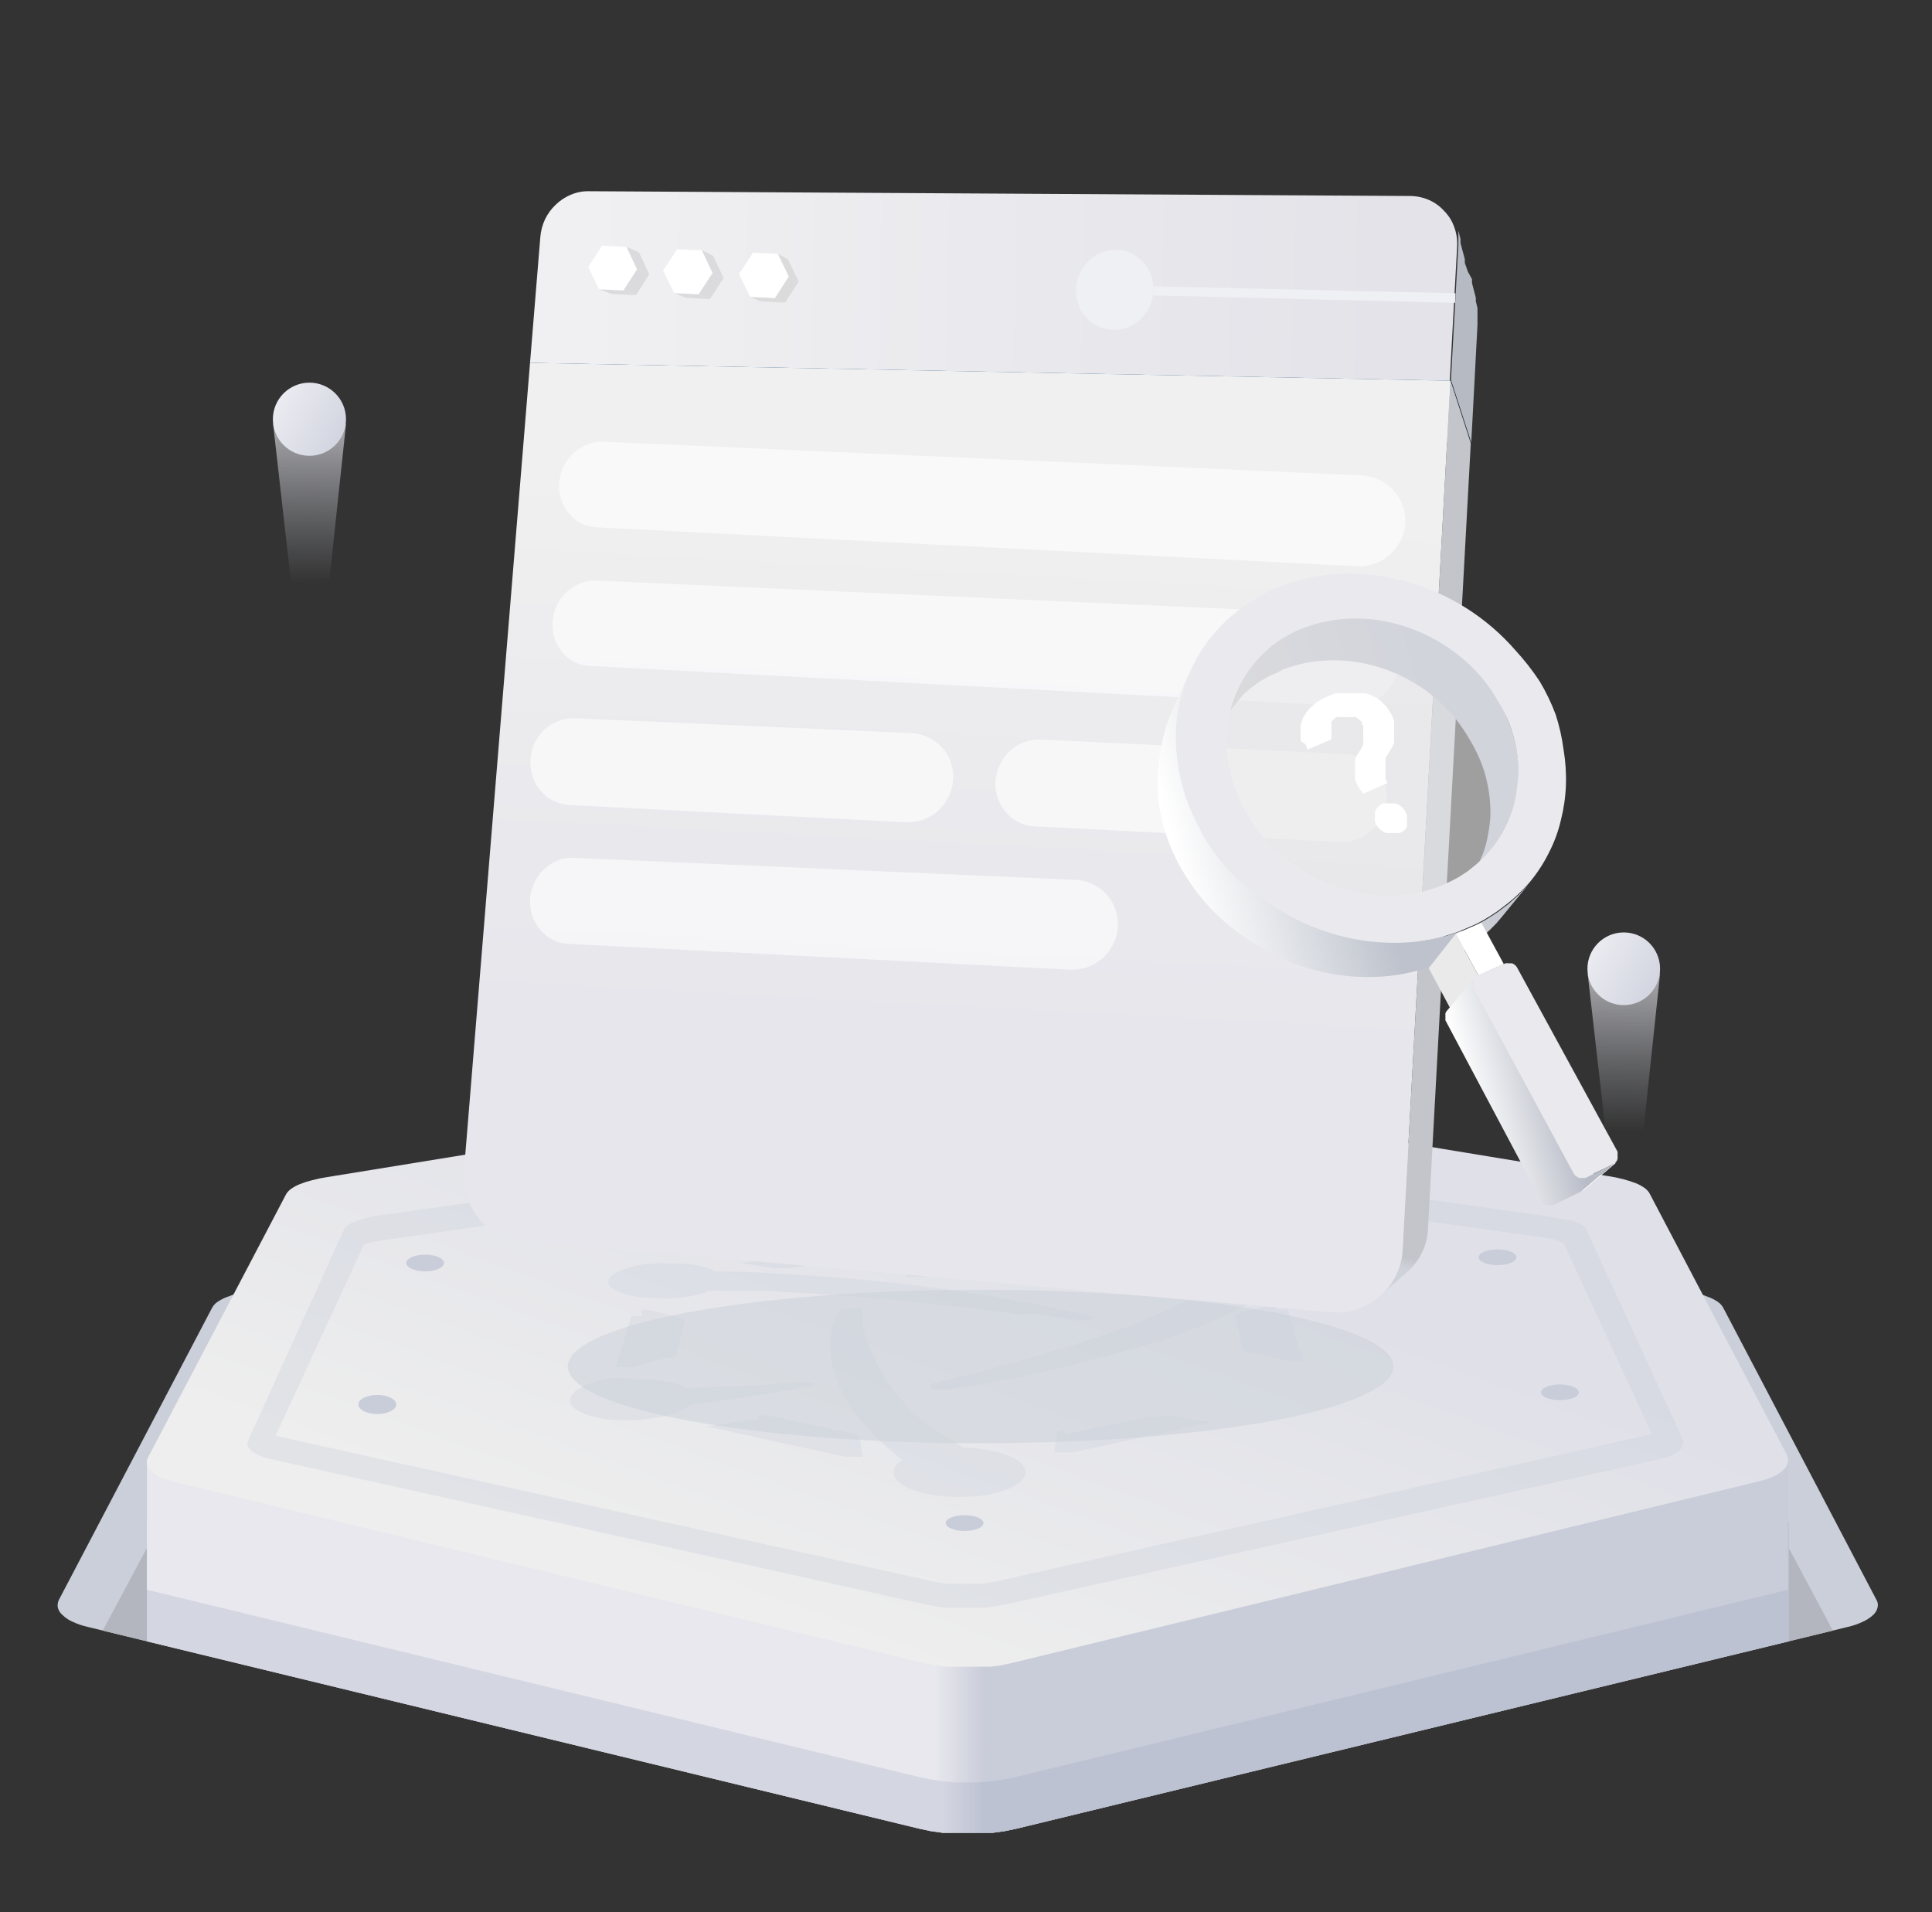 <svg width="97" height="96" viewBox="0 0 97 96" fill="none" xmlns="http://www.w3.org/2000/svg">
<rect x="0" y="0" width="97" height="96" fill="#333333" stroke="none"/>
<g clip-path="url(#clip0_226_34207)">
<path d="M48.584 59.111H49.004H49.424H49.82H50.216L84.272 64.715C84.572 64.715 84.836 64.823 85.088 64.883C85.317 64.945 85.542 65.021 85.76 65.111C85.935 65.173 86.1 65.258 86.252 65.363C86.362 65.437 86.452 65.536 86.516 65.651L94.196 80.291C94.236 80.351 94.263 80.418 94.275 80.488C94.288 80.558 94.285 80.63 94.268 80.699C94.235 80.848 94.155 80.983 94.04 81.083C93.888 81.222 93.713 81.336 93.524 81.419C93.279 81.536 93.022 81.625 92.756 81.683L51.02 91.811L50.444 91.931L49.832 92.015H49.208H48.584H47.96H47.336L46.736 91.931L46.172 91.811L4.424 81.683C4.155 81.625 3.894 81.536 3.644 81.419C3.457 81.339 3.287 81.225 3.14 81.083C3.021 80.984 2.937 80.85 2.9 80.699C2.878 80.559 2.904 80.415 2.972 80.291L10.652 65.651C10.717 65.536 10.807 65.437 10.916 65.363C11.069 65.258 11.234 65.173 11.408 65.111C11.627 65.021 11.852 64.945 12.08 64.883C12.32 64.823 12.596 64.763 12.896 64.715L46.964 59.231H47.348H47.756H48.164L48.584 59.111Z" fill="#CBCFD9"/>
<path d="M46.172 91.812L46.736 91.932L47.336 92.016H47.96H48.584H49.208H49.832L50.444 91.932L51.02 91.812L92.024 81.864L85.04 68.784C84.971 68.679 84.882 68.589 84.776 68.52C84.628 68.426 84.471 68.346 84.308 68.28C84.097 68.196 83.88 68.124 83.66 68.064L82.88 67.908L50.156 62.736H49.772H49.388H47.792H47.396H47.036L14.312 67.908C14.024 67.908 13.76 68.004 13.52 68.064C13.3 68.124 13.084 68.196 12.872 68.28C12.709 68.346 12.553 68.426 12.404 68.52C12.302 68.589 12.216 68.679 12.152 68.784L5.156 81.864L46.172 91.812Z" fill="#B3B6BE"/>
<path d="M7.377 82.404L46.173 91.812L46.737 91.932L47.337 92.016H47.961H48.585H49.209H49.833L50.445 91.932L51.021 91.812L89.817 82.404V76.404H7.377V82.404Z" fill="url(#paint0_linear_226_34207)"/>
<path d="M7.377 79.813L46.173 89.221L46.737 89.341L47.337 89.425L47.961 89.485H49.161L49.785 89.425L50.397 89.341L50.973 89.221L89.769 79.813V73.477H7.377V79.813Z" fill="url(#paint1_linear_226_34207)"/>
<path d="M48.584 54H49.34H49.7H50.06L80.78 59.052C81.031 59.089 81.28 59.141 81.524 59.208C81.728 59.261 81.928 59.325 82.124 59.4C82.281 59.462 82.43 59.543 82.568 59.64C82.663 59.708 82.745 59.794 82.808 59.892L89.744 73.092C89.785 73.213 89.785 73.343 89.744 73.464C89.712 73.6 89.636 73.722 89.528 73.812C89.393 73.935 89.239 74.036 89.072 74.112C88.848 74.214 88.615 74.294 88.376 74.352L50.78 83.496L50.264 83.604C50.082 83.64 49.898 83.664 49.712 83.676H49.148H48.584H48.02H47.456L46.916 83.604L46.4 83.496L8.744 74.4C8.505 74.342 8.272 74.262 8.048 74.16C7.88 74.081 7.722 73.98 7.58 73.86C7.48 73.766 7.409 73.645 7.376 73.512C7.353 73.383 7.379 73.251 7.448 73.14L14.372 59.94C14.436 59.842 14.517 59.756 14.612 59.688C14.751 59.591 14.899 59.511 15.056 59.448C15.252 59.37 15.452 59.306 15.656 59.256C15.901 59.189 16.149 59.137 16.4 59.1L47.132 54.108H47.48H47.84H48.584V54Z" fill="url(#paint2_linear_226_34207)"/>
<g opacity="0.4">
<path d="M48.416 58.188H48.992H49.268H49.532L77.612 62.148L78.14 62.244L78.5 62.4L82.94 72L50.072 79.38C49.947 79.416 49.818 79.44 49.688 79.452L49.28 79.512H48.848H47.984H47.552L47.156 79.452C47.026 79.44 46.897 79.416 46.772 79.38L13.832 72.084L18.272 62.484L18.656 62.364L19.196 62.268L47.3 58.26H47.564H47.828H48.404M48.404 57.06H47.756H47.432C47.332 57.048 47.232 57.048 47.132 57.06L19.064 61.02C18.824 61.02 18.608 61.092 18.416 61.14C18.236 61.181 18.059 61.237 17.888 61.308C17.753 61.351 17.624 61.411 17.504 61.488C17.414 61.533 17.338 61.604 17.288 61.692L12.488 72.252C12.43 72.34 12.408 72.448 12.428 72.552C12.459 72.66 12.521 72.756 12.608 72.828C12.729 72.93 12.867 73.011 13.016 73.068C13.213 73.153 13.418 73.217 13.628 73.26L46.568 80.568L47.024 80.652L47.492 80.712H47.984H48.968H49.46L49.94 80.652L50.396 80.568L83.3 73.26C83.506 73.215 83.707 73.151 83.9 73.068C84.046 73.005 84.183 72.925 84.308 72.828C84.395 72.756 84.457 72.66 84.488 72.552C84.526 72.455 84.526 72.348 84.488 72.252L79.628 61.692C79.578 61.604 79.502 61.533 79.412 61.488C79.292 61.411 79.163 61.351 79.028 61.308C78.831 61.256 78.63 61.22 78.428 61.2C78.236 61.2 78.02 61.116 77.78 61.08L49.7 57.072C49.6 57.06 49.5 57.06 49.4 57.072H49.076H48.416L48.404 57.06Z" fill="#CDD2DB"/>
</g>
<path d="M48.428 76.86C48.952 76.86 49.377 76.683 49.377 76.464C49.377 76.246 48.952 76.068 48.428 76.068C47.905 76.068 47.48 76.246 47.48 76.464C47.48 76.683 47.905 76.86 48.428 76.86Z" fill="#C9CDD9"/>
<path d="M78.32 70.296C78.844 70.296 79.268 70.119 79.268 69.9C79.268 69.681 78.844 69.504 78.32 69.504C77.796 69.504 77.372 69.681 77.372 69.9C77.372 70.119 77.796 70.296 78.32 70.296Z" fill="#C9CDD9"/>
<path d="M75.188 63.517C75.712 63.517 76.136 63.339 76.136 63.121C76.136 62.902 75.712 62.725 75.188 62.725C74.665 62.725 74.24 62.902 74.24 63.121C74.24 63.339 74.665 63.517 75.188 63.517Z" fill="#C9CDD9"/>
<path d="M21.345 63.828C21.868 63.828 22.293 63.64 22.293 63.408C22.293 63.176 21.868 62.988 21.345 62.988C20.821 62.988 20.396 63.176 20.396 63.408C20.396 63.64 20.821 63.828 21.345 63.828Z" fill="#C9CDD9"/>
<path d="M18.944 70.991C19.468 70.991 19.892 70.776 19.892 70.511C19.892 70.246 19.468 70.031 18.944 70.031C18.421 70.031 17.996 70.246 17.996 70.511C17.996 70.776 18.421 70.991 18.944 70.991Z" fill="#C9CDD9"/>
<g opacity="0.4">
<path d="M52.569 62.088H52.809L59.049 63.18H59.169H59.061L57.405 63.444H56.541L52.749 62.772H52.569H52.425H52.329V62.7L52.101 62.256H52.173H52.269H52.533L52.569 62.088Z" fill="#D0D4DE"/>
<path d="M43.701 62.088H43.965H44.073H44.145L43.941 62.652C43.941 62.652 43.941 62.652 43.941 62.724H43.845L43.701 63H43.521L39.729 63.672H38.901L37.233 63.408H37.125H37.041H37.137H37.245L43.485 62.316H43.701V62.088Z" fill="#D0D4DE"/>
<path d="M48.129 60.912C48.47 60.911 48.811 60.935 49.148 60.984C49.437 61.015 49.722 61.071 50.001 61.152C50.205 61.205 50.399 61.29 50.577 61.404C50.637 61.434 50.689 61.478 50.729 61.532C50.768 61.587 50.794 61.65 50.804 61.716C50.803 61.779 50.786 61.841 50.755 61.895C50.723 61.95 50.678 61.996 50.624 62.028C50.468 62.141 50.294 62.226 50.108 62.28C49.851 62.369 49.586 62.434 49.316 62.472C48.99 62.52 48.662 62.548 48.333 62.556L47.84 62.916C47.684 63.036 47.529 63.156 47.385 63.288L46.965 63.66L46.593 64.044C46.57 64.071 46.541 64.091 46.508 64.104H46.377H46.221H45.74H45.584H45.489C45.482 64.085 45.482 64.064 45.489 64.044C45.489 63.876 45.548 63.708 45.584 63.552C45.62 63.397 45.668 63.244 45.728 63.096C45.785 62.957 45.849 62.821 45.92 62.688C45.967 62.547 46.027 62.41 46.1 62.28C45.998 62.246 45.898 62.206 45.8 62.16L45.584 62.016C45.534 61.974 45.49 61.926 45.453 61.872C45.44 61.821 45.44 61.767 45.453 61.716C45.465 61.651 45.492 61.589 45.532 61.535C45.571 61.481 45.622 61.436 45.681 61.404C45.858 61.31 46.048 61.242 46.245 61.2C46.523 61.121 46.809 61.065 47.096 61.032C47.437 60.966 47.782 60.926 48.129 60.912Z" fill="#D0D4DE"/>
<path d="M32.192 65.748H32.48L34.004 66.12L34.16 66.18C34.205 66.19 34.246 66.21 34.28 66.24L34.352 66.312C34.358 66.336 34.358 66.36 34.352 66.384L33.968 67.932C33.976 67.96 33.976 67.989 33.968 68.016L33.86 68.088L33.716 68.16H33.512L31.7 68.64H31.376H31.124H31.004C31.004 68.64 31.004 68.64 30.932 68.64L31.7 66.072H31.76H31.856H31.988H32.24L32.192 65.748Z" fill="#D0D4DE"/>
<path d="M64.101 65.748H64.365H64.485H64.593H64.653L65.409 68.316H65.325H65.205H64.953H64.629L62.829 67.92H62.637L62.481 67.848L62.385 67.776C62.377 67.748 62.377 67.719 62.385 67.692L62.013 66.144C62.006 66.133 62.003 66.121 62.003 66.108C62.003 66.095 62.006 66.083 62.013 66.072C62.03 66.042 62.055 66.017 62.085 66C62.114 65.97 62.152 65.95 62.193 65.94L62.349 65.88L63.885 65.508H64.101V65.748Z" fill="#D0D4DE"/>
<path d="M62.637 63.432C63.001 63.413 63.365 63.413 63.729 63.432C64.045 63.472 64.358 63.536 64.665 63.624C64.888 63.714 65.101 63.827 65.301 63.96C65.45 64.033 65.569 64.157 65.637 64.308C65.654 64.371 65.653 64.437 65.634 64.498C65.615 64.56 65.578 64.615 65.529 64.656C65.388 64.797 65.215 64.9 65.025 64.956C64.756 65.048 64.478 65.112 64.197 65.148C63.843 65.197 63.486 65.225 63.129 65.232C62.204 65.737 61.25 66.185 60.273 66.576C59.193 67.008 58.005 67.416 56.673 67.776C55.341 68.136 53.985 68.52 52.497 68.856C51.009 69.192 49.413 69.48 47.697 69.744H47.397H47.217H47.049H46.905H46.797C46.797 69.744 46.713 69.684 46.701 69.648C46.693 69.636 46.69 69.621 46.69 69.606C46.69 69.592 46.693 69.577 46.701 69.564C46.701 69.564 46.701 69.504 46.797 69.48L47.001 69.408L47.637 69.264L48.261 69.108L48.885 68.952L49.473 68.808L50.901 68.4L52.341 67.992L53.889 67.524L55.461 67.008C56.073 66.804 56.661 66.6 57.141 66.396C57.621 66.192 58.101 66 58.521 65.808C58.941 65.616 59.301 65.436 59.613 65.256C59.896 65.098 60.169 64.922 60.429 64.728L60.285 64.632L60.177 64.524L60.105 64.428C60.094 64.393 60.094 64.356 60.105 64.32C60.093 64.255 60.1 64.187 60.126 64.125C60.151 64.064 60.194 64.01 60.249 63.972C60.408 63.851 60.586 63.758 60.777 63.696C61.05 63.606 61.331 63.542 61.617 63.504C61.955 63.462 62.296 63.438 62.637 63.432Z" fill="#D0D4DE"/>
<path d="M32.037 69.264C32.281 69.251 32.525 69.251 32.769 69.264C32.994 69.282 33.219 69.314 33.441 69.36C33.636 69.391 33.829 69.439 34.017 69.504C34.173 69.553 34.322 69.621 34.461 69.708L35.901 69.636L37.329 69.6L38.745 69.504L40.125 69.384H40.473H40.641H40.773H40.857C40.866 69.411 40.866 69.441 40.857 69.468C40.862 69.479 40.865 69.492 40.865 69.504C40.865 69.516 40.862 69.529 40.857 69.54L40.737 69.612C40.673 69.62 40.608 69.62 40.545 69.612L38.973 69.9L37.449 70.14L35.997 70.344L34.653 70.524C34.495 70.651 34.322 70.755 34.137 70.836C33.896 70.94 33.647 71.024 33.393 71.088C32.754 71.23 32.102 71.302 31.449 71.304C31.047 71.308 30.646 71.28 30.249 71.22C29.928 71.172 29.614 71.088 29.313 70.968C29.099 70.893 28.907 70.77 28.749 70.608C28.692 70.553 28.652 70.484 28.633 70.407C28.614 70.331 28.616 70.251 28.641 70.176C28.714 69.992 28.85 69.839 29.025 69.744C29.265 69.596 29.523 69.479 29.793 69.396C30.139 69.295 30.492 69.219 30.849 69.168C31.246 69.176 31.643 69.208 32.037 69.264Z" fill="#D0D4DE"/>
<path d="M58.221 71.064H58.569H58.677L60.693 71.388H60.837C60.873 71.382 60.909 71.382 60.945 71.388H60.825L53.829 72.924H53.541H53.217H53.085H53.001H52.941C52.935 72.905 52.935 72.884 52.941 72.865L53.061 72.049C53.056 72.017 53.056 71.984 53.061 71.953L53.157 71.868L53.313 71.796L53.541 72.001L57.705 71.112H57.825H58.221V71.064Z" fill="#D0D4DE"/>
<path d="M38.037 71.064H38.433H38.553L42.717 71.953L42.921 72.013L43.077 72.085L43.173 72.168C43.18 72.184 43.183 72.2 43.183 72.216C43.183 72.233 43.18 72.249 43.173 72.264L43.293 73.081C43.299 73.1 43.299 73.121 43.293 73.141H43.197H43.065H42.753H42.453L35.457 71.605H35.349C35.349 71.605 35.277 71.605 35.265 71.605H35.337H35.445H35.589L37.605 71.281H37.725H38.073L38.037 71.064Z" fill="#D0D4DE"/>
<path d="M42.729 65.688H42.969H43.173L43.317 65.76C43.317 65.76 43.317 65.76 43.317 65.832V66.072V66.323C43.323 66.403 43.323 66.484 43.317 66.564L43.389 66.791C43.389 66.948 43.473 67.127 43.533 67.308C43.593 67.487 43.677 67.716 43.785 67.944C43.888 68.185 44.004 68.422 44.133 68.651C44.276 68.925 44.436 69.19 44.613 69.444C44.831 69.761 45.067 70.066 45.321 70.356C45.578 70.653 45.855 70.934 46.149 71.195C46.517 71.486 46.901 71.754 47.301 71.999C47.649 72.242 48.009 72.466 48.381 72.671C48.783 72.678 49.185 72.718 49.581 72.791C49.913 72.845 50.239 72.933 50.553 73.055C50.798 73.136 51.026 73.263 51.225 73.427C51.37 73.544 51.464 73.711 51.489 73.895C51.484 73.988 51.461 74.078 51.42 74.161C51.378 74.244 51.32 74.317 51.249 74.376C51.039 74.553 50.799 74.691 50.541 74.784C50.198 74.91 49.845 75.002 49.485 75.059C48.613 75.188 47.728 75.188 46.857 75.059C46.496 75.002 46.143 74.91 45.801 74.784C45.542 74.691 45.302 74.553 45.093 74.376C44.999 74.302 44.93 74.202 44.894 74.088C44.858 73.975 44.856 73.854 44.889 73.74C44.909 73.681 44.941 73.628 44.985 73.584C45.022 73.53 45.066 73.481 45.117 73.439L45.297 73.296C44.549 72.718 43.865 72.062 43.257 71.34C42.761 70.765 42.356 70.117 42.057 69.419C41.815 68.842 41.688 68.222 41.685 67.596C41.69 67 41.817 66.412 42.057 65.868C42.064 65.848 42.075 65.831 42.09 65.816C42.104 65.802 42.121 65.791 42.141 65.784C42.184 65.754 42.233 65.734 42.285 65.724H42.501L42.729 65.688Z" fill="#D0D4DE"/>
<path d="M33.62 63.433C33.852 63.421 34.084 63.421 34.316 63.433L34.952 63.517L35.48 63.649C35.624 63.69 35.761 63.751 35.888 63.829C37.556 63.829 39.2 63.937 40.808 64.045C42.416 64.153 44.012 64.297 45.608 64.489C47.204 64.681 48.692 64.885 50.18 65.137C51.668 65.389 53.144 65.689 54.56 66.025H54.74C54.78 66.043 54.813 66.073 54.836 66.109C54.842 66.12 54.844 66.133 54.844 66.145C54.844 66.158 54.842 66.17 54.836 66.181C54.829 66.2 54.818 66.218 54.803 66.232C54.789 66.247 54.772 66.258 54.752 66.265H54.644H54.512H54.188H53.888L53.216 66.157L52.544 66.061L51.884 65.953L51.188 66.001L49.784 65.797L48.092 65.593L46.196 65.401L44.132 65.197C43.424 65.125 42.728 65.077 42.056 65.029C41.384 64.981 40.748 64.933 40.112 64.909L38.3 64.801C37.712 64.801 37.1 64.801 36.608 64.801H35.6C35.443 64.877 35.278 64.938 35.108 64.981C34.911 65.035 34.711 65.075 34.508 65.101C34.286 65.142 34.062 65.17 33.836 65.185C33.6 65.197 33.364 65.197 33.128 65.185C32.763 65.181 32.399 65.157 32.036 65.113C31.75 65.073 31.469 65.005 31.196 64.909C31.002 64.852 30.822 64.754 30.668 64.621C30.618 64.578 30.581 64.521 30.562 64.457C30.542 64.393 30.542 64.325 30.56 64.261C30.632 64.112 30.75 63.99 30.896 63.913C31.115 63.799 31.344 63.707 31.58 63.637C31.887 63.55 32.2 63.486 32.516 63.445C32.884 63.422 33.252 63.418 33.62 63.433Z" fill="#D0D4DE"/>
</g>
<path opacity="0.5" d="M49.233 72.456C60.678 72.456 69.957 70.731 69.957 68.604C69.957 66.477 60.678 64.752 49.233 64.752C37.787 64.752 28.509 66.477 28.509 68.604C28.509 70.731 37.787 72.456 49.233 72.456Z" fill="#CBD0D9"/>
</g>
<g clip-path="url(#clip1_226_34207)">
<path d="M70.783 9.84C71.118 9.839 71.449 9.909 71.755 10.044C72.038 10.17 72.292 10.354 72.499 10.584C72.724 10.807 72.897 11.077 73.003 11.376C73.122 11.685 73.175 12.016 73.159 12.348L72.787 19.116L26.611 18.216L27.127 11.916C27.15 11.599 27.232 11.29 27.367 11.004C27.501 10.729 27.684 10.481 27.907 10.272C28.122 10.063 28.375 9.896 28.651 9.78C28.932 9.659 29.234 9.598 29.539 9.6L70.783 9.84Z" fill="url(#paint3_linear_226_34207)"/>
<path d="M74.18 15.96C74.18 15.96 74.18 15.84 74.18 15.792C74.18 15.744 74.18 15.684 74.18 15.624V15.468L74.096 15.12V14.94L74 14.58L73.904 14.208V14.016L73.7 13.644L73.544 13.2V13.008L73.436 12.612L73.328 12.204V12L73.22 11.58V11.748C73.225 11.808 73.225 11.868 73.22 11.928C73.226 11.992 73.226 12.056 73.22 12.12V12.3L72.848 19.068L73.868 22.212L74.192 16.08C74.191 16.04 74.186 16 74.18 15.96Z" fill="#B6BBC3"/>
<path d="M72.823 19.115L73.843 22.259L31.663 21.251L26.611 18.215L72.823 19.115Z" fill="#659FCC"/>
<path d="M72.823 19.115L70.423 62.675C70.412 62.91 70.376 63.144 70.315 63.371C70.26 63.592 70.18 63.805 70.075 64.007C69.981 64.208 69.864 64.397 69.727 64.571C69.598 64.748 69.449 64.909 69.283 65.051L70.663 63.851C70.815 63.718 70.951 63.569 71.071 63.407C71.193 63.251 71.298 63.082 71.383 62.903C71.48 62.721 71.552 62.528 71.599 62.327C71.656 62.124 71.688 61.914 71.695 61.703L73.843 22.271L72.823 19.115Z" fill="url(#paint4_linear_226_34207)"/>
<path d="M72.823 19.115L70.423 62.675C70.409 63.14 70.299 63.598 70.099 64.019C69.905 64.418 69.632 64.773 69.295 65.063C68.953 65.363 68.553 65.59 68.119 65.731C67.686 65.871 67.229 65.921 66.775 65.879L26.107 62.279C25.684 62.248 25.274 62.121 24.907 61.907C24.556 61.708 24.247 61.443 23.995 61.127C23.742 60.789 23.555 60.406 23.443 59.999C23.317 59.583 23.268 59.148 23.299 58.715L26.611 18.215L72.823 19.115Z" fill="url(#paint5_linear_226_34207)"/>
<path d="M31.303 14.579L31.927 14.819L30.715 14.759L30.067 14.52L31.303 14.579Z" fill="#DBDBDD"/>
<path d="M31.459 12.396L31.987 13.524L31.303 14.58L30.067 14.52L29.539 13.404L30.223 12.336L31.459 12.396Z" fill="white"/>
<path d="M31.459 12.396L32.083 12.672L32.599 13.777L31.987 13.524L31.459 12.396Z" fill="#DBDBDD"/>
<path d="M31.987 13.523L32.599 13.775L31.927 14.819L31.303 14.579L31.987 13.523Z" fill="#DBDBDD"/>
<path d="M35.083 14.771L35.647 15.011L34.435 14.951L33.847 14.711L35.083 14.771Z" fill="#DBDBDD"/>
<path d="M35.239 12.564L35.779 13.704L35.083 14.772L33.847 14.712L33.295 13.584L33.991 12.516L35.239 12.564Z" fill="white"/>
<path d="M35.239 12.565L35.803 12.841L36.331 13.957L35.779 13.704L35.239 12.565Z" fill="#DBDBDD"/>
<path d="M35.779 13.703L36.331 13.955L35.647 15.011L35.083 14.771L35.779 13.703Z" fill="#DBDBDD"/>
<path d="M38.912 14.964L39.416 15.192L38.192 15.132L37.664 14.904L38.912 14.964Z" fill="#DBDBDB"/>
<path d="M39.056 12.744L39.608 13.884L38.912 14.964L37.664 14.904L37.1 13.764L37.808 12.684L39.056 12.744Z" fill="white"/>
<path d="M39.056 12.744L39.56 13.02L40.1 14.136L39.608 13.884L39.056 12.744Z" fill="#DBDBDB"/>
<path d="M39.607 13.883L40.099 14.135L39.415 15.191L38.911 14.963L39.607 13.883Z" fill="#DBDBDB"/>
<path d="M56.059 12.552C56.32 12.551 56.579 12.609 56.815 12.72C57.037 12.83 57.237 12.98 57.403 13.164C57.571 13.356 57.705 13.575 57.799 13.812C57.883 14.068 57.92 14.336 57.907 14.604C57.899 14.875 57.833 15.141 57.715 15.384C57.611 15.62 57.46 15.833 57.271 16.008C57.09 16.19 56.873 16.333 56.635 16.428C56.392 16.527 56.13 16.572 55.867 16.56C55.609 16.556 55.355 16.495 55.123 16.38C54.895 16.275 54.69 16.124 54.523 15.936C54.352 15.749 54.221 15.528 54.139 15.288C54.05 15.038 54.009 14.774 54.019 14.508C54.032 14.242 54.097 13.981 54.211 13.74C54.424 13.264 54.81 12.886 55.291 12.684C55.535 12.586 55.797 12.541 56.059 12.552Z" fill="#EFF0F4"/>
<path d="M73.076 14.723L73.052 15.203L57.895 14.831L57.919 14.375L73.076 14.723Z" fill="#EFF0F4"/>
<g opacity="0.6">
<path d="M68.371 23.867C68.679 23.886 68.981 23.963 69.26 24.095C69.525 24.218 69.762 24.393 69.956 24.611C70.161 24.827 70.317 25.085 70.412 25.367C70.52 25.65 70.569 25.953 70.555 26.255C70.534 26.564 70.452 26.866 70.316 27.143C70.185 27.407 70.006 27.643 69.787 27.839C69.566 28.043 69.304 28.198 69.019 28.295C68.733 28.406 68.426 28.451 68.12 28.427L29.936 26.471C29.664 26.459 29.398 26.39 29.155 26.267C28.927 26.137 28.724 25.966 28.555 25.763C28.384 25.558 28.253 25.322 28.172 25.067C28.085 24.796 28.052 24.511 28.076 24.227C28.101 23.94 28.178 23.66 28.303 23.399C28.555 22.9 28.983 22.511 29.503 22.307C29.76 22.209 30.033 22.165 30.308 22.175L68.371 23.867Z" fill="white"/>
</g>
<path opacity="0.6" d="M68.035 30.852C68.343 30.86 68.646 30.933 68.923 31.068C69.188 31.197 69.428 31.372 69.631 31.584C69.837 31.825 69.995 32.101 70.099 32.4C70.2 32.689 70.245 32.994 70.231 33.3C70.208 33.605 70.126 33.902 69.991 34.176C69.861 34.439 69.682 34.675 69.463 34.872C69.236 35.067 68.976 35.221 68.695 35.328C68.406 35.427 68.101 35.472 67.795 35.46L29.611 33.432C29.34 33.423 29.073 33.353 28.831 33.228C28.595 33.109 28.387 32.941 28.219 32.736C28.048 32.531 27.917 32.295 27.835 32.04C27.752 31.768 27.724 31.483 27.751 31.2C27.766 30.912 27.84 30.63 27.967 30.372C28.088 30.123 28.255 29.899 28.459 29.712C28.657 29.53 28.884 29.384 29.131 29.28C29.388 29.182 29.661 29.137 29.935 29.148L68.035 30.852Z" fill="white"/>
<path opacity="0.6" d="M45.764 36.804C46.059 36.823 46.347 36.896 46.616 37.02C46.875 37.146 47.107 37.321 47.3 37.536C47.494 37.747 47.641 37.996 47.732 38.268C47.83 38.551 47.87 38.85 47.852 39.149C47.833 39.447 47.756 39.739 47.624 40.008C47.493 40.271 47.314 40.507 47.096 40.704C46.883 40.899 46.635 41.05 46.364 41.148C46.083 41.246 45.785 41.291 45.488 41.28L28.568 40.416C28.289 40.395 28.016 40.322 27.764 40.2C27.523 40.077 27.311 39.905 27.14 39.696C26.957 39.487 26.822 39.242 26.744 38.976C26.647 38.703 26.61 38.412 26.636 38.124C26.664 37.554 26.915 37.018 27.335 36.632C27.755 36.246 28.31 36.04 28.88 36.06L45.764 36.804Z" fill="white"/>
<g opacity="0.6">
<path d="M53.995 44.172C54.291 44.185 54.581 44.257 54.848 44.383C55.116 44.508 55.356 44.685 55.555 44.904C55.747 45.123 55.898 45.375 55.999 45.648C56.1 45.933 56.141 46.235 56.119 46.536C56.106 46.837 56.028 47.132 55.891 47.4C55.761 47.663 55.582 47.9 55.363 48.096C54.919 48.501 54.332 48.712 53.731 48.684L28.531 47.388C28.255 47.373 27.985 47.3 27.739 47.172C27.496 47.053 27.283 46.881 27.115 46.668C26.935 46.462 26.8 46.221 26.719 45.96C26.634 45.689 26.597 45.404 26.611 45.12C26.636 44.829 26.713 44.544 26.839 44.28C26.966 44.031 27.137 43.808 27.343 43.62C27.529 43.445 27.745 43.303 27.979 43.2C28.24 43.101 28.517 43.056 28.795 43.068L53.995 44.172Z" fill="white"/>
</g>
<path opacity="0.6" d="M67.531 37.859C67.826 37.868 68.116 37.938 68.383 38.063C68.896 38.304 69.296 38.734 69.499 39.263C69.601 39.543 69.642 39.842 69.62 40.139C69.583 40.738 69.311 41.299 68.864 41.699C68.647 41.896 68.393 42.049 68.117 42.148C67.841 42.246 67.548 42.29 67.255 42.275L51.931 41.483C51.65 41.474 51.375 41.4 51.127 41.267C50.879 41.151 50.661 40.978 50.492 40.763C50.312 40.557 50.177 40.316 50.096 40.055C49.998 39.778 49.962 39.483 49.987 39.191C50.013 38.903 50.09 38.623 50.215 38.363C50.454 37.851 50.885 37.454 51.416 37.259C51.68 37.16 51.962 37.115 52.243 37.127L67.531 37.859Z" fill="white"/>
</g>
<g clip-path="url(#clip2_226_34207)">
<path d="M79.712 48.889H83.348L82.232 59.401H80.912L79.712 48.889Z" fill="url(#paint6_linear_226_34207)"/>
<path d="M81.524 50.461C82.532 50.461 83.348 49.644 83.348 48.636C83.348 47.629 82.532 46.812 81.524 46.812C80.517 46.812 79.7 47.629 79.7 48.636C79.7 49.644 80.517 50.461 81.524 50.461Z" fill="url(#paint7_linear_226_34207)"/>
</g>
<g clip-path="url(#clip3_226_34207)">
<g opacity="0.6">
<path d="M64.736 30.241C65.599 29.905 66.511 29.715 67.436 29.677C68.371 29.641 69.306 29.75 70.208 30.001C71.138 30.271 72.023 30.675 72.836 31.201C73.683 31.73 74.447 32.38 75.104 33.133C75.85 33.978 76.439 34.949 76.844 36.001C77.215 37.006 77.39 38.073 77.36 39.145C77.332 40.186 77.091 41.211 76.652 42.157C76.187 43.126 75.51 43.979 74.672 44.653C74.549 44.759 74.421 44.859 74.288 44.953C74.161 45.047 74.029 45.136 73.892 45.217L73.484 45.457L73.052 45.673C72.189 46.066 71.262 46.302 70.316 46.369C69.346 46.45 68.368 46.368 67.424 46.129C66.442 45.88 65.506 45.474 64.652 44.929C63.745 44.385 62.934 43.696 62.252 42.889C61.479 41.98 60.885 40.934 60.5 39.805C60.157 38.753 60.023 37.644 60.104 36.541C60.18 35.486 60.478 34.459 60.98 33.529C61.513 32.609 62.237 31.815 63.104 31.201L63.5 30.937L63.896 30.697L64.316 30.493L64.736 30.241Z" fill="#E8E8E9"/>
</g>
<path d="M75.2 35.113C74.958 34.687 74.677 34.285 74.36 33.913C73.257 32.653 71.809 31.743 70.196 31.297C69.415 31.077 68.606 30.98 67.796 31.009C67.008 31.039 66.231 31.192 65.492 31.465L65.132 31.609L64.784 31.789L64.436 31.981L64.1 32.233C63.89 32.384 63.689 32.548 63.5 32.725C63.309 32.89 63.132 33.07 62.972 33.265C62.809 33.457 62.657 33.657 62.516 33.865C62.384 34.07 62.264 34.282 62.156 34.501L61.184 36.589C61.293 36.387 61.413 36.19 61.544 36.001C61.674 35.799 61.818 35.606 61.976 35.425C62.132 35.204 62.304 34.996 62.492 34.801C62.679 34.635 62.876 34.478 63.08 34.333C63.186 34.252 63.298 34.18 63.416 34.117L63.752 33.925L64.1 33.781L64.436 33.601C65.15 33.329 65.904 33.179 66.668 33.157C67.445 33.125 68.222 33.214 68.972 33.421C69.737 33.631 70.469 33.95 71.144 34.369C71.848 34.813 72.48 35.363 73.016 36.001C73.318 36.379 73.591 36.78 73.832 37.201C74.059 37.583 74.252 37.984 74.408 38.401C74.714 39.234 74.856 40.118 74.828 41.005C74.807 41.311 74.767 41.616 74.708 41.917C74.656 42.215 74.579 42.508 74.48 42.793C74.266 43.348 73.979 43.873 73.628 44.353L75.02 42.517C75.212 42.278 75.381 42.021 75.524 41.749C75.667 41.482 75.791 41.205 75.896 40.921C75.994 40.63 76.074 40.333 76.136 40.033C76.195 39.724 76.231 39.411 76.244 39.097C76.258 38.643 76.23 38.189 76.16 37.741C76.085 37.291 75.968 36.849 75.812 36.421C75.642 35.969 75.438 35.532 75.2 35.113Z" fill="url(#paint8_linear_226_34207)"/>
<path d="M76.856 44.258L75.392 46.046L75.116 46.37L74.804 46.682L74.492 46.982L74.144 47.258L73.808 47.522L73.448 47.75C73.335 47.833 73.214 47.906 73.088 47.966C72.968 48.041 72.844 48.109 72.716 48.17L74.108 46.442L74.492 46.238L74.864 46.01L75.224 45.77L75.572 45.506C75.696 45.42 75.812 45.324 75.92 45.218L76.256 44.918L76.556 44.594C76.662 44.487 76.762 44.375 76.856 44.258Z" fill="url(#paint9_linear_226_34207)"/>
<path d="M74.108 46.441L72.716 48.169L71.96 48.505L73.328 46.777L74.108 46.441Z" fill="#B6C4CE"/>
<path d="M76.1 32.665C76.54 33.145 76.941 33.658 77.3 34.201C77.618 34.732 77.887 35.29 78.104 35.869C78.29 36.44 78.422 37.026 78.5 37.621C78.6 38.216 78.641 38.819 78.62 39.421C78.598 40.013 78.513 40.6 78.368 41.173C78.237 41.74 78.035 42.288 77.768 42.805C77.509 43.328 77.191 43.819 76.82 44.269C76.439 44.713 76.013 45.115 75.548 45.469L75.2 45.733L74.84 45.973L74.468 46.201L74.084 46.405L73.304 46.741C72.329 47.111 71.298 47.314 70.256 47.341C69.179 47.373 68.103 47.244 67.064 46.957C66.017 46.648 65.019 46.191 64.1 45.601C63.114 45.007 62.224 44.266 61.46 43.405C60.586 42.383 59.918 41.201 59.492 39.925C59.111 38.766 58.968 37.541 59.072 36.325C59.173 35.151 59.53 34.012 60.116 32.989C60.713 31.957 61.533 31.072 62.516 30.397C62.662 30.293 62.815 30.197 62.972 30.109L63.44 29.809L63.92 29.581L64.412 29.389C65.39 29.032 66.419 28.833 67.46 28.801C68.522 28.778 69.581 28.912 70.604 29.197C72.738 29.785 74.651 30.992 76.1 32.665ZM76.232 39.037C76.246 38.584 76.218 38.13 76.148 37.681C76.073 37.232 75.957 36.79 75.8 36.361C75.63 35.945 75.425 35.544 75.188 35.161C74.947 34.736 74.665 34.334 74.348 33.961C73.245 32.701 71.798 31.792 70.184 31.345C69.404 31.126 68.594 31.029 67.784 31.057C66.997 31.087 66.219 31.241 65.48 31.513L65.12 31.657L64.772 31.837L64.424 32.029L64.1 32.233C63.386 32.757 62.792 33.428 62.36 34.201C61.928 34.968 61.67 35.82 61.604 36.697C61.532 37.611 61.647 38.529 61.94 39.397C62.252 40.353 62.749 41.238 63.404 42.001C63.975 42.678 64.652 43.257 65.408 43.717C66.151 44.172 66.961 44.508 67.808 44.713C68.591 44.913 69.4 44.994 70.208 44.953C70.998 44.905 71.774 44.719 72.5 44.401L72.86 44.233L73.208 44.053L73.544 43.837C73.659 43.767 73.767 43.687 73.868 43.597C74.222 43.327 74.544 43.017 74.828 42.673C75.111 42.344 75.353 41.982 75.548 41.593C75.745 41.211 75.902 40.809 76.016 40.393C76.123 39.961 76.187 39.519 76.208 39.073" fill="#EAE9EE"/>
<path d="M58.808 35.774L59.744 33.674C59.419 34.415 59.201 35.199 59.096 36.002C58.995 36.836 59.015 37.681 59.156 38.51C59.296 39.382 59.559 40.231 59.936 41.03C60.331 41.896 60.844 42.704 61.46 43.43C62.226 44.282 63.116 45.014 64.1 45.602C65.042 46.194 66.064 46.646 67.136 46.946C68.175 47.232 69.251 47.362 70.328 47.33C71.37 47.302 72.401 47.099 73.376 46.73L72.008 48.458C71.059 48.816 70.058 49.015 69.044 49.046C68 49.081 66.956 48.96 65.948 48.686C64.908 48.405 63.917 47.968 63.008 47.39C61.254 46.338 59.848 44.794 58.964 42.95C58.603 42.188 58.348 41.381 58.208 40.55C58.097 39.754 58.097 38.946 58.208 38.15C58.292 37.333 58.494 36.533 58.808 35.774Z" fill="url(#paint10_linear_226_34207)"/>
<path d="M74.372 46.322L75.5 48.398L74.228 48.974L73.088 46.886L73.328 46.778L74.108 46.442L74.372 46.322Z" fill="white"/>
<path d="M75.499 48.398L74.059 50.078L72.823 50.642L74.227 48.974L75.499 48.398Z" fill="white"/>
<path d="M74.227 48.975L72.823 50.643L71.731 48.603L73.087 46.887L74.227 48.975Z" fill="#EAEAEA"/>
<path d="M81.127 58.383L79.496 59.775H79.436L81.067 58.383H81.127Z" fill="white"/>
<path d="M75.584 48.362C75.639 48.356 75.696 48.356 75.751 48.362H75.92C75.977 48.386 76.029 48.418 76.076 48.459C76.121 48.499 76.157 48.548 76.183 48.602L81.212 57.819C81.217 57.882 81.217 57.947 81.212 58.011C81.218 58.066 81.218 58.123 81.212 58.178C81.2 58.235 81.175 58.289 81.14 58.334C81.101 58.377 81.057 58.413 81.007 58.443L79.567 59.139C79.512 59.151 79.455 59.151 79.4 59.139H79.232L79.064 59.042C79.017 58.996 78.977 58.943 78.944 58.886L73.916 49.575C73.903 49.519 73.903 49.462 73.916 49.407C73.903 49.351 73.903 49.294 73.916 49.239C73.939 49.188 73.967 49.14 73.999 49.094C74.036 49.053 74.081 49.02 74.132 48.998L75.584 48.362Z" fill="#EAEAEE"/>
<path d="M79.616 59.138C79.561 59.15 79.503 59.15 79.448 59.138H79.28L79.112 59.042C79.065 58.995 79.025 58.943 78.992 58.886L73.964 49.574C73.959 49.534 73.959 49.494 73.964 49.454C73.958 49.41 73.958 49.366 73.964 49.322C73.958 49.282 73.958 49.242 73.964 49.202C73.979 49.163 73.999 49.127 74.024 49.094C73.568 49.658 73.1 50.21 72.632 50.762C72.605 50.793 72.584 50.83 72.572 50.87C72.566 50.906 72.566 50.942 72.572 50.978C72.566 51.022 72.566 51.066 72.572 51.11C72.567 51.15 72.567 51.19 72.572 51.23L77.372 60.266C77.405 60.323 77.445 60.375 77.492 60.422C77.537 60.461 77.59 60.49 77.648 60.506C77.703 60.518 77.76 60.518 77.816 60.506C77.867 60.517 77.92 60.517 77.972 60.506L79.376 59.822L81.008 58.43L79.616 59.138Z" fill="url(#paint11_linear_226_34207)"/>
<path d="M69.439 40.334H69.596H69.919H70.076L70.231 40.406L70.364 40.502C70.409 40.533 70.446 40.574 70.472 40.622C70.51 40.661 70.543 40.705 70.567 40.754L70.639 40.91V41.066V41.222V41.378V41.522L70.543 41.642C70.513 41.68 70.477 41.713 70.436 41.738L70.291 41.822H70.135H69.98H69.751H69.596C69.539 41.81 69.485 41.786 69.439 41.75L69.308 41.654C69.262 41.62 69.221 41.58 69.188 41.534C69.15 41.49 69.118 41.442 69.091 41.39C69.067 41.344 69.046 41.296 69.031 41.246C69.027 41.194 69.027 41.142 69.031 41.09V40.922V40.766C69.049 40.721 69.069 40.677 69.091 40.634C69.117 40.589 69.149 40.548 69.188 40.514L69.296 40.406L69.439 40.334Z" fill="white"/>
<path d="M69.08 35.017L69.308 35.173L69.5 35.365C69.573 35.425 69.634 35.498 69.68 35.581C69.739 35.656 69.791 35.736 69.836 35.821L69.932 36.001C69.932 36.001 69.932 36.121 69.992 36.169C69.997 36.225 69.997 36.281 69.992 36.337V36.493C69.992 36.493 69.992 36.601 69.992 36.661V36.817C69.992 36.817 69.992 36.925 69.992 36.973V37.129C69.992 37.129 69.992 37.237 69.992 37.297L69.92 37.453L69.836 37.609L69.74 37.777L69.644 37.921C69.612 37.966 69.584 38.014 69.56 38.065V38.185V38.305V38.413C69.554 38.449 69.554 38.485 69.56 38.521C69.553 38.552 69.553 38.585 69.56 38.617V38.713C69.56 38.713 69.56 38.785 69.56 38.809C69.554 38.845 69.554 38.881 69.56 38.917V39.025V39.121L69.656 39.313L68.456 39.841L68.264 39.601L68.168 39.445L68.096 39.289C68.073 39.238 68.053 39.186 68.036 39.133V38.989C68.03 38.941 68.03 38.893 68.036 38.845C68.036 38.845 68.036 38.749 68.036 38.701C68.036 38.653 68.036 38.605 68.036 38.557V38.413C68.031 38.365 68.031 38.317 68.036 38.269C68.029 38.217 68.029 38.165 68.036 38.113L68.108 37.957L68.204 37.801C68.24 37.756 68.272 37.708 68.3 37.657L68.372 37.513L68.444 37.393V37.273V37.177C68.45 37.141 68.45 37.105 68.444 37.069C68.449 37.037 68.449 37.005 68.444 36.973V36.841C68.444 36.841 68.444 36.841 68.444 36.745C68.448 36.713 68.448 36.681 68.444 36.649V36.553V36.445L68.372 36.337V36.241L68.288 36.169L68.192 36.097L68.084 36.001H67.976H67.868H67.7H67.496H67.376H67.244H67.124L67.016 36.061L66.92 36.145L66.848 36.229C66.842 36.261 66.842 36.293 66.848 36.325C66.846 36.357 66.846 36.389 66.848 36.421V36.529C66.848 36.529 66.848 36.613 66.848 36.649V36.769C66.848 36.769 66.848 36.841 66.848 36.889C66.843 36.925 66.843 36.961 66.848 36.997V37.117L65.648 37.633L65.54 37.357C65.457 37.31 65.377 37.258 65.3 37.201V36.925C65.288 36.837 65.288 36.748 65.3 36.661C65.289 36.573 65.289 36.484 65.3 36.397C65.323 36.311 65.351 36.227 65.384 36.145C65.417 36.061 65.457 35.981 65.504 35.905C65.548 35.823 65.6 35.747 65.66 35.677C65.718 35.603 65.782 35.535 65.852 35.473L66.092 35.269C66.182 35.203 66.279 35.147 66.38 35.101C66.483 35.039 66.592 34.987 66.704 34.945L67.064 34.801H67.388H67.7H68H68.288H68.564L68.828 34.897L69.08 35.017Z" fill="white"/>
</g>
<g clip-path="url(#clip4_226_34207)">
<path d="M13.712 21.299H17.372L16.244 31.883H14.912L13.712 21.299Z" fill="url(#paint12_linear_226_34207)"/>
<path d="M15.536 22.883C16.55 22.883 17.372 22.061 17.372 21.047C17.372 20.033 16.55 19.211 15.536 19.211C14.522 19.211 13.7 20.033 13.7 21.047C13.7 22.061 14.522 22.883 15.536 22.883Z" fill="url(#paint13_linear_226_34207)"/>
</g>
<defs>
<linearGradient id="paint0_linear_226_34207" x1="42.585" y1="84.276" x2="54.705" y2="84.276" gradientUnits="userSpaceOnUse">
<stop offset="0.39" stop-color="#D4D6E1"/>
<stop offset="0.56" stop-color="#BDC2D3"/>
</linearGradient>
<linearGradient id="paint1_linear_226_34207" x1="7.377" y1="81.493" x2="89.817" y2="81.493" gradientUnits="userSpaceOnUse">
<stop offset="0.48" stop-color="#E8E8EE"/>
<stop offset="0.51" stop-color="#C9CDD9"/>
</linearGradient>
<linearGradient id="paint2_linear_226_34207" x1="57.008" y1="50.256" x2="43.604" y2="87.072" gradientUnits="userSpaceOnUse">
<stop offset="0.25" stop-color="#DFE0E8"/>
<stop offset="0.9" stop-color="#EEEEEE"/>
</linearGradient>
<linearGradient id="paint3_linear_226_34207" x1="70.48" y1="14.525" x2="28.91" y2="13.581" gradientUnits="userSpaceOnUse">
<stop offset="0.02" stop-color="#E4E3E9"/>
<stop offset="1" stop-color="#F0F0F2"/>
</linearGradient>
<linearGradient id="paint4_linear_226_34207" x1="66.484" y1="63.122" x2="69.056" y2="53.069" gradientUnits="userSpaceOnUse">
<stop offset="0.04" stop-color="#D0D2DA"/>
<stop offset="0.1" stop-color="#C3C5CB"/>
<stop offset="0.13" stop-color="#C3C5CB"/>
</linearGradient>
<linearGradient id="paint5_linear_226_34207" x1="46.835" y1="62.253" x2="49.039" y2="20.479" gradientUnits="userSpaceOnUse">
<stop offset="0.25" stop-color="#E6E6EC"/>
<stop offset="0.9" stop-color="#F0F0F0"/>
</linearGradient>
<linearGradient id="paint6_linear_226_34207" x1="81.524" y1="49.477" x2="81.464" y2="56.821" gradientUnits="userSpaceOnUse">
<stop stop-color="#E8E8EE" stop-opacity="0.6"/>
<stop offset="1" stop-color="#CDD0DE" stop-opacity="0"/>
</linearGradient>
<linearGradient id="paint7_linear_226_34207" x1="79.943" y1="47.722" x2="83.112" y2="49.552" gradientUnits="userSpaceOnUse">
<stop stop-color="#EBEBF1"/>
<stop offset="1" stop-color="#D2D5E0"/>
</linearGradient>
<linearGradient id="paint8_linear_226_34207" x1="62.091" y1="39.925" x2="75.79" y2="36.2" gradientUnits="userSpaceOnUse">
<stop offset="0.02" stop-color="#DBDBDD"/>
<stop offset="0.76" stop-color="#D2D4DC"/>
</linearGradient>
<linearGradient id="paint9_linear_226_34207" x1="72.365" y1="46.882" x2="77.205" y2="45.566" gradientUnits="userSpaceOnUse">
<stop offset="0.02" stop-color="#D4D5D8"/>
<stop offset="0.75" stop-color="#C4C8D2"/>
</linearGradient>
<linearGradient id="paint10_linear_226_34207" x1="58.842" y1="43.023" x2="71.371" y2="39.616" gradientUnits="userSpaceOnUse">
<stop offset="0.02" stop-color="white"/>
<stop offset="0.75" stop-color="#BDC2CC"/>
</linearGradient>
<linearGradient id="paint11_linear_226_34207" x1="73.702" y1="55.46" x2="79.793" y2="53.804" gradientUnits="userSpaceOnUse">
<stop offset="0.02" stop-color="white"/>
<stop offset="0.75" stop-color="#B8BCC7"/>
</linearGradient>
<linearGradient id="paint12_linear_226_34207" x1="15.536" y1="21.887" x2="15.476" y2="29.279" gradientUnits="userSpaceOnUse">
<stop stop-color="#E8E8EE" stop-opacity="0.6"/>
<stop offset="1" stop-color="#CDD0DE" stop-opacity="0"/>
</linearGradient>
<linearGradient id="paint13_linear_226_34207" x1="13.95" y1="20.131" x2="17.141" y2="21.973" gradientUnits="userSpaceOnUse">
<stop stop-color="#EBEBF1"/>
<stop offset="1" stop-color="#D2D5E0"/>
</linearGradient>
<clipPath id="clip0_226_34207">
<rect width="91.38" height="38.088" fill="white" transform="translate(2.9 54)"/>
</clipPath>
<clipPath id="clip1_226_34207">
<rect width="50.88" height="56.292" fill="white" transform="translate(23.3 9.6)"/>
</clipPath>
<clipPath id="clip2_226_34207">
<rect width="3.66" height="12.6" fill="white" transform="translate(79.7 46.801)"/>
</clipPath>
<clipPath id="clip3_226_34207">
<rect width="23.172" height="31.752" fill="white" transform="translate(58.1 28.801)"/>
</clipPath>
<clipPath id="clip4_226_34207">
<rect width="3.684" height="12.684" fill="white" transform="translate(13.7 19.199)"/>
</clipPath>
</defs>
</svg>
